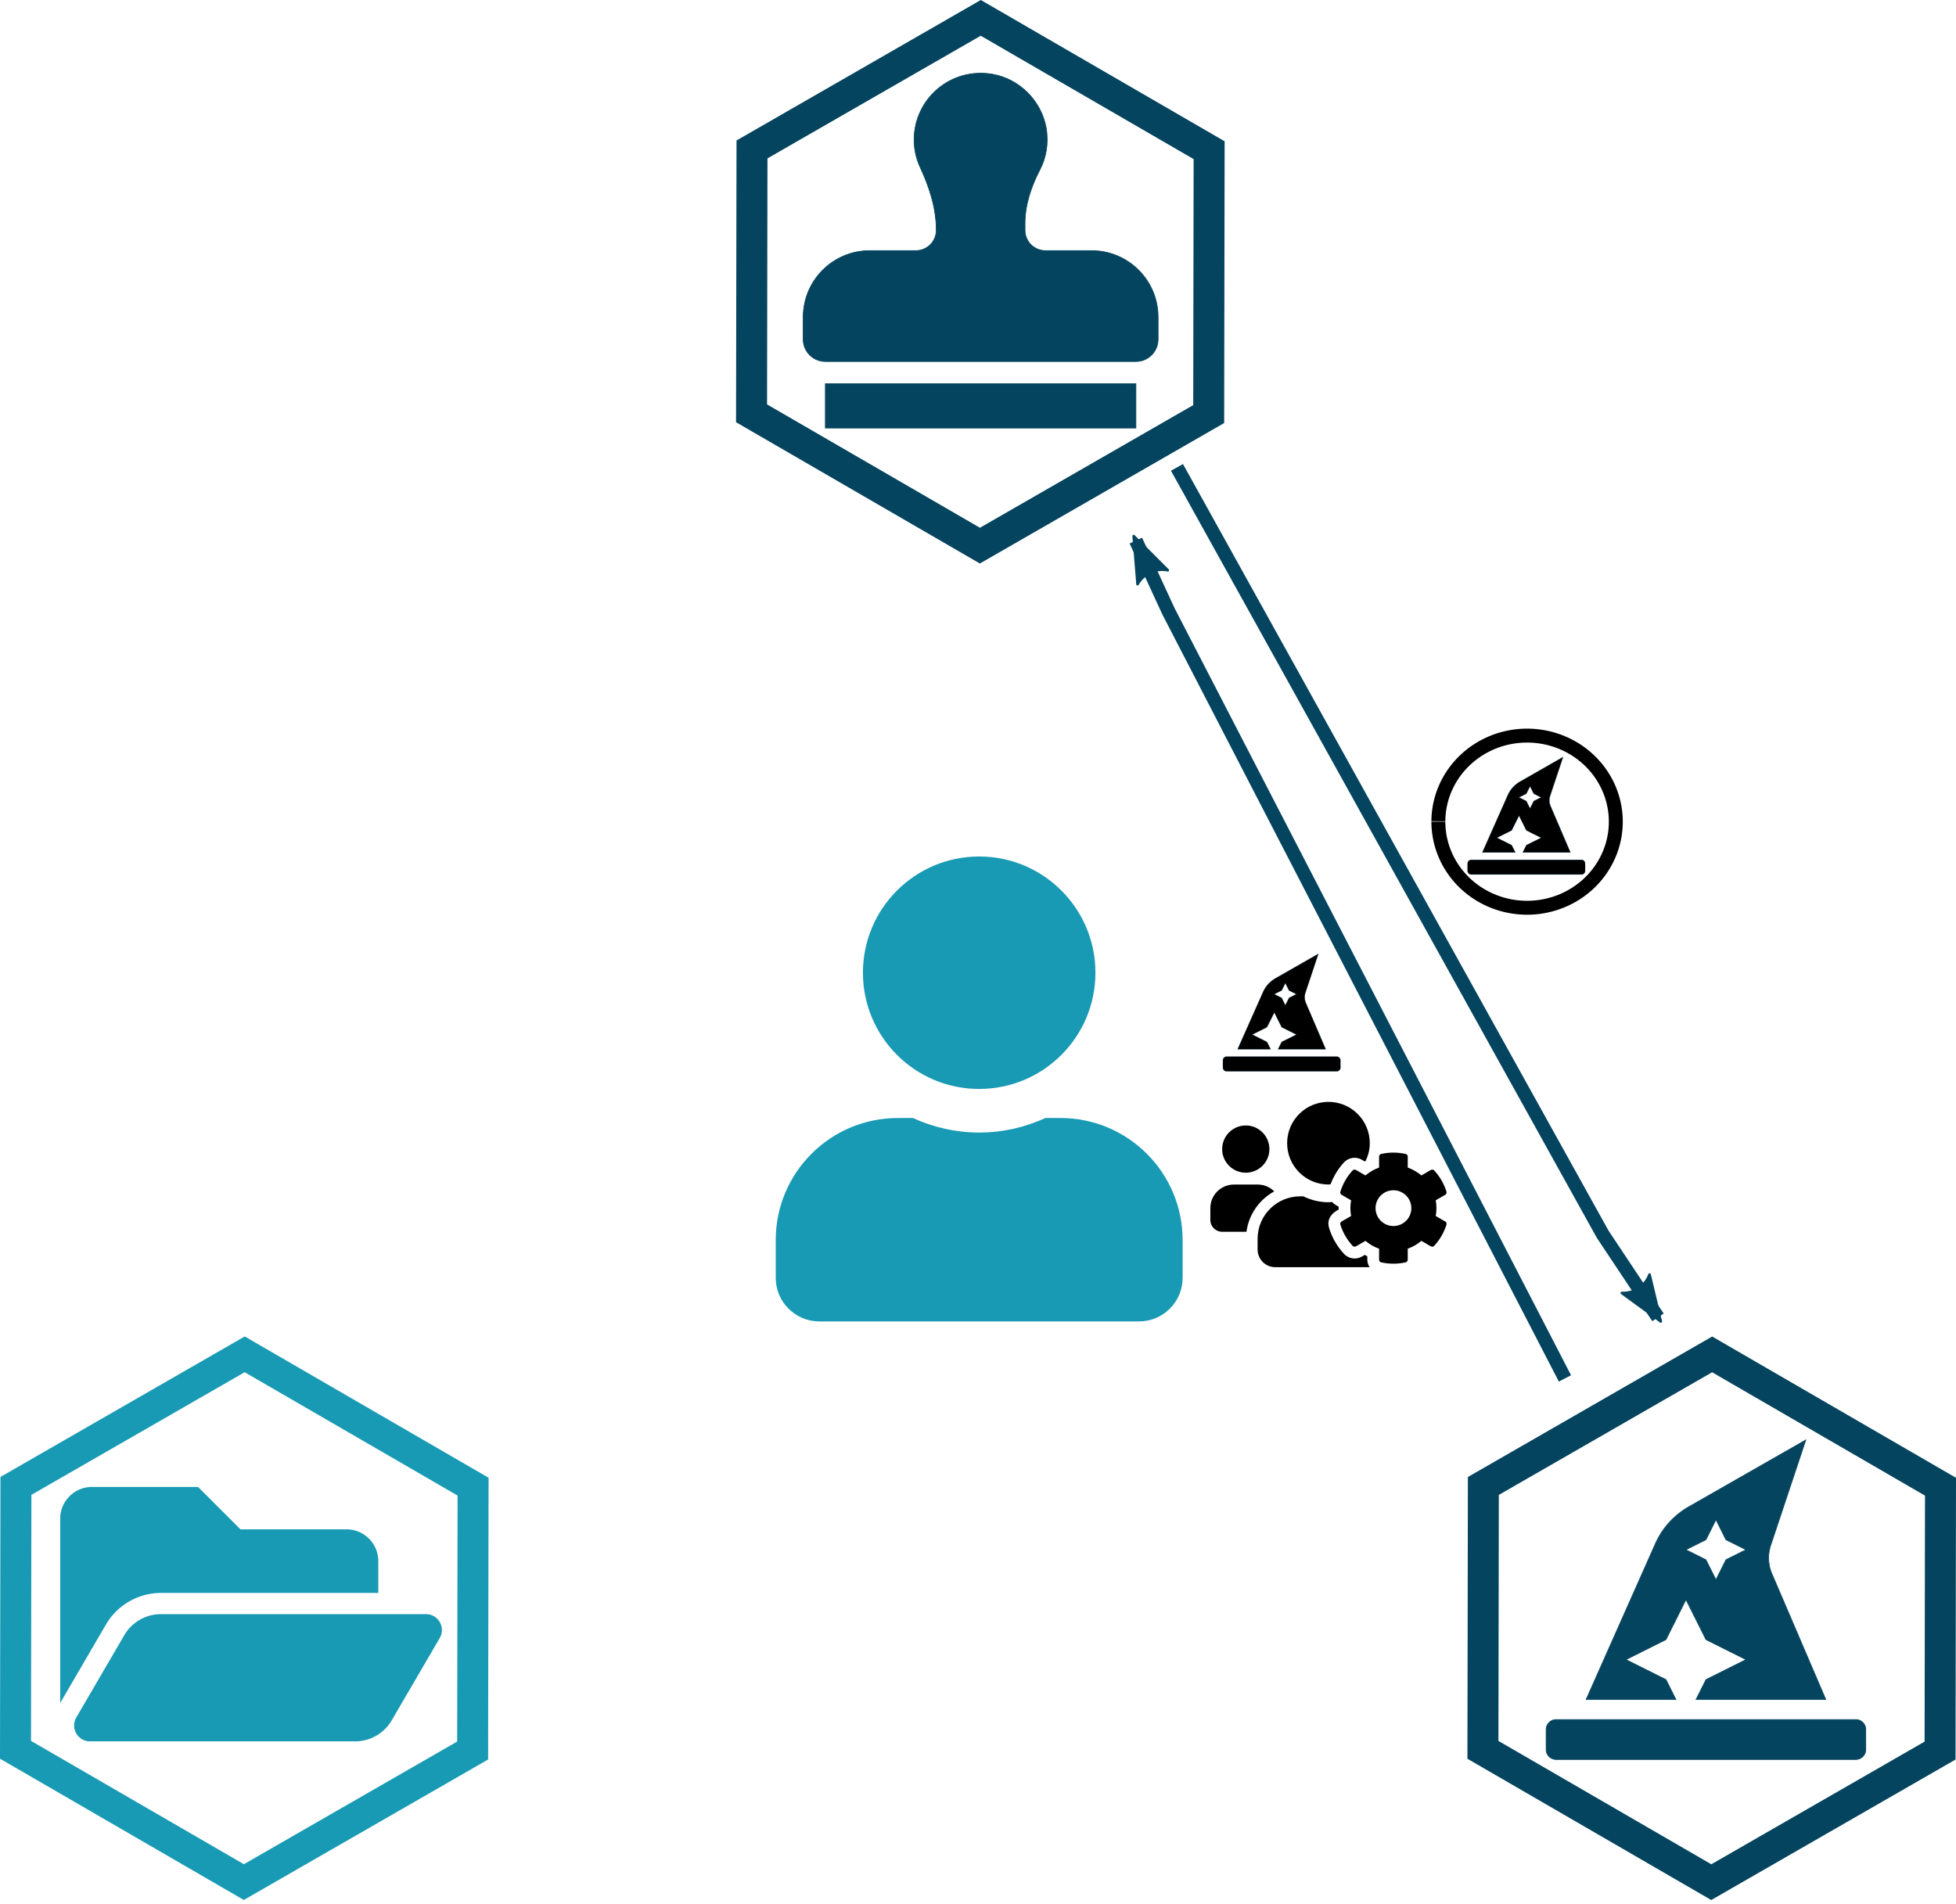 <?xml version="1.0" encoding="UTF-8" standalone="no"?>
<!-- Created with Inkscape (http://www.inkscape.org/) -->

<svg
   xmlns:dc="http://purl.org/dc/elements/1.1/"
   xmlns:cc="http://creativecommons.org/ns#"
   xmlns:rdf="http://www.w3.org/1999/02/22-rdf-syntax-ns#"
   xmlns:svg="http://www.w3.org/2000/svg"
   xmlns="http://www.w3.org/2000/svg"
   xmlns:sodipodi="http://sodipodi.sourceforge.net/DTD/sodipodi-0.dtd"
   xmlns:inkscape="http://www.inkscape.org/namespaces/inkscape"
   width="569.821mm"
   height="554.796mm"
   viewBox="0 0 569.821 554.796"
   version="1.1"
   id="svg8"
   inkscape:version="0.92.3 (2405546, 2018-03-11)"
   sodipodi:docname="static-registration.svg">
  <defs
     id="defs2">
    <marker
       inkscape:stockid="Arrow2Lend"
       orient="auto"
       refY="0"
       refX="0"
       id="marker1075"
       style="overflow:visible"
       inkscape:isstock="true">
      <path
         id="path1073"
         style="fill:#05445e;fill-opacity:1;fill-rule:evenodd;stroke:#05445e;stroke-width:0.625;stroke-linejoin:round;stroke-opacity:1"
         d="M 8.719,4.034 -2.207,0.016 8.719,-4.002 c -1.745,2.372 -1.735,5.617 -6e-7,8.035 z"
         transform="matrix(-1.1,0,0,-1.1,-1.1,0)"
         inkscape:connector-curvature="0" />
    </marker>
    <marker
       inkscape:stockid="Scissors"
       orient="auto"
       refY="0"
       refX="0"
       id="Scissors"
       style="overflow:visible"
       inkscape:isstock="true">
      <path
         id="schere"
         d="M 9.09,-3.606 C 8.12,-4.777 6.37,-4.736 5.062,-4.233 l -8.212,3.078 c -2.388,-1.307 -4.748,-0.933 -4.748,-1.569 0,-0.497 0.457,-0.388 0.388,-1.683 -0.066,-1.243 -1.364,-2.163 -2.59,-2.082 -1.227,-0.007 -2.499,0.933 -2.51,2.23 -0.091,1.306 1.007,2.52 2.307,2.605 1.522,0.227 4.218,-0.696 5.483,1.571 -0.942,1.738 -2.614,1.743 -4.126,1.656 -1.255,-0.072 -2.762,0.287 -3.361,1.521 -0.578,1.182 -0.011,2.865 1.317,3.226 1.34,0.492 3.181,-0.13 3.499,-1.671 0.246,-1.188 -0.595,-1.746 -0.273,-2.177 0.244,-0.325 1.791,-0.137 4.547,-1.375 L 5.676,4.233 C 6.8,4.547 8.173,4.536 9.168,3.431 l -9.22,-3.485 z m -18.308,-1.901 c 1.295,0.723 1.189,2.684 -0.156,3.063 -1.217,0.424 -2.771,-0.759 -2.383,-2.077 0.227,-1.082 1.653,-1.481 2.54,-0.986 z m 0.056,8.017 c 1.351,0.499 1.121,2.784 -0.252,3.092 -0.911,0.316 -2.214,-0.139 -2.306,-1.212 -0.178,-1.305 1.356,-2.484 2.558,-1.879 z"
         style="fill:#189ab4;fill-opacity:1;stroke:#189ab4;stroke-opacity:1"
         inkscape:connector-curvature="0" />
    </marker>
    <marker
       inkscape:stockid="Tail"
       orient="auto"
       refY="0"
       refX="0"
       id="Tail"
       style="overflow:visible"
       inkscape:isstock="true">
      <g
         id="g1688"
         transform="scale(-1.2)"
         style="fill:#189ab4;fill-opacity:1;stroke:#189ab4;stroke-opacity:1">
        <path
           id="path1676"
           d="M -3.805,-3.959 0.544,0"
           style="fill:#189ab4;fill-opacity:1;fill-rule:evenodd;stroke:#189ab4;stroke-width:0.8;stroke-linecap:round;stroke-opacity:1"
           inkscape:connector-curvature="0" />
        <path
           id="path1678"
           d="M -1.287,-3.959 3.062,0"
           style="fill:#189ab4;fill-opacity:1;fill-rule:evenodd;stroke:#189ab4;stroke-width:0.8;stroke-linecap:round;stroke-opacity:1"
           inkscape:connector-curvature="0" />
        <path
           id="path1680"
           d="M 1.305,-3.959 5.654,0"
           style="fill:#189ab4;fill-opacity:1;fill-rule:evenodd;stroke:#189ab4;stroke-width:0.8;stroke-linecap:round;stroke-opacity:1"
           inkscape:connector-curvature="0" />
        <path
           id="path1682"
           d="M -3.805,4.178 0.544,0.22"
           style="fill:#189ab4;fill-opacity:1;fill-rule:evenodd;stroke:#189ab4;stroke-width:0.8;stroke-linecap:round;stroke-opacity:1"
           inkscape:connector-curvature="0" />
        <path
           id="path1684"
           d="M -1.287,4.178 3.062,0.22"
           style="fill:#189ab4;fill-opacity:1;fill-rule:evenodd;stroke:#189ab4;stroke-width:0.8;stroke-linecap:round;stroke-opacity:1"
           inkscape:connector-curvature="0" />
        <path
           id="path1686"
           d="M 1.305,4.178 5.654,0.22"
           style="fill:#189ab4;fill-opacity:1;fill-rule:evenodd;stroke:#189ab4;stroke-width:0.8;stroke-linecap:round;stroke-opacity:1"
           inkscape:connector-curvature="0" />
      </g>
    </marker>
    <marker
       inkscape:isstock="true"
       style="overflow:visible"
       id="marker10385"
       refX="0"
       refY="0"
       orient="auto"
       inkscape:stockid="Arrow2Lend">
      <path
         transform="matrix(-1.1,0,0,-1.1,-1.1,0)"
         d="M 8.719,4.034 -2.207,0.016 8.719,-4.002 c -1.745,2.372 -1.735,5.617 -6e-7,8.035 z"
         style="fill:#189ab4;fill-opacity:1;fill-rule:evenodd;stroke:#189ab4;stroke-width:0.625;stroke-linejoin:round;stroke-opacity:1"
         id="path10383"
         inkscape:connector-curvature="0" />
    </marker>
    <marker
       inkscape:isstock="true"
       style="overflow:visible"
       id="marker10205"
       refX="0"
       refY="0"
       orient="auto"
       inkscape:stockid="Arrow2Lend">
      <path
         transform="matrix(-1.1,0,0,-1.1,-1.1,0)"
         d="M 8.719,4.034 -2.207,0.016 8.719,-4.002 c -1.745,2.372 -1.735,5.617 -6e-7,8.035 z"
         style="fill:#a5a5a5;fill-opacity:0;fill-rule:evenodd;stroke:#a5a5a5;stroke-width:0.625;stroke-linejoin:round;stroke-opacity:0"
         id="path10203"
         inkscape:connector-curvature="0" />
    </marker>
    <marker
       inkscape:stockid="Arrow1Lend"
       orient="auto"
       refY="0"
       refX="0"
       id="marker4933"
       style="overflow:visible"
       inkscape:isstock="true">
      <path
         id="path4931"
         d="M 0,0 5,-5 -12.5,0 5,5 Z"
         style="fill:#000000;fill-opacity:1;fill-rule:evenodd;stroke:#000000;stroke-width:1pt;stroke-opacity:1"
         transform="matrix(-0.8,0,0,-0.8,-10,0)"
         inkscape:connector-curvature="0" />
    </marker>
    <marker
       inkscape:stockid="Arrow1Lstart"
       orient="auto"
       refY="0"
       refX="0"
       id="Arrow1Lstart"
       style="overflow:visible"
       inkscape:isstock="true">
      <path
         id="path4591"
         d="M 0,0 5,-5 -12.5,0 5,5 Z"
         style="fill:#000000;fill-opacity:1;fill-rule:evenodd;stroke:#000000;stroke-width:1pt;stroke-opacity:1"
         transform="matrix(0.8,0,0,0.8,10,0)"
         inkscape:connector-curvature="0" />
    </marker>
    <marker
       inkscape:stockid="Arrow2Mend"
       orient="auto"
       refY="0"
       refX="0"
       id="Arrow2Mend"
       style="overflow:visible"
       inkscape:isstock="true">
      <path
         id="path4618"
         style="fill:#000000;fill-opacity:1;fill-rule:evenodd;stroke:#000000;stroke-width:0.625;stroke-linejoin:round;stroke-opacity:1"
         d="M 8.719,4.034 -2.207,0.016 8.719,-4.002 c -1.745,2.372 -1.735,5.617 -6e-7,8.035 z"
         transform="scale(-0.6)"
         inkscape:connector-curvature="0" />
    </marker>
    <marker
       inkscape:stockid="Arrow1Lend"
       orient="auto"
       refY="0"
       refX="0"
       id="Arrow1Lend"
       style="overflow:visible"
       inkscape:isstock="true">
      <path
         id="path4594"
         d="M 0,0 5,-5 -12.5,0 5,5 Z"
         style="fill:#000000;fill-opacity:1;fill-rule:evenodd;stroke:#000000;stroke-width:1pt;stroke-opacity:1"
         transform="matrix(-0.8,0,0,-0.8,-10,0)"
         inkscape:connector-curvature="0" />
    </marker>
    <inkscape:path-effect
       effect="spiro"
       id="path-effect4587"
       is_visible="true" />
    <marker
       inkscape:stockid="Arrow2Lend"
       orient="auto"
       refY="0"
       refX="0"
       id="marker1075-2"
       style="overflow:visible"
       inkscape:isstock="true">
      <path
         inkscape:connector-curvature="0"
         id="path1073-9"
         style="fill:#05445e;fill-opacity:1;fill-rule:evenodd;stroke:#05445e;stroke-width:0.625;stroke-linejoin:round;stroke-opacity:1"
         d="M 8.719,4.034 -2.207,0.016 8.719,-4.002 c -1.745,2.372 -1.735,5.617 -6e-7,8.035 z"
         transform="matrix(-1.1,0,0,-1.1,-1.1,0)" />
    </marker>
    <marker
       inkscape:stockid="Arrow2Lend"
       orient="auto"
       refY="0"
       refX="0"
       id="marker1075-3"
       style="overflow:visible"
       inkscape:isstock="true">
      <path
         id="path1073-6"
         style="fill:#05445e;fill-opacity:1;fill-rule:evenodd;stroke:#05445e;stroke-width:0.625;stroke-linejoin:round;stroke-opacity:1"
         d="M 8.719,4.034 -2.207,0.016 8.719,-4.002 c -1.745,2.372 -1.735,5.617 -6e-7,8.035 z"
         transform="matrix(-1.1,0,0,-1.1,-1.1,0)"
         inkscape:connector-curvature="0" />
    </marker>
    <marker
       inkscape:stockid="Arrow2Lend"
       orient="auto"
       refY="0"
       refX="0"
       id="marker1075-2-3"
       style="overflow:visible"
       inkscape:isstock="true">
      <path
         inkscape:connector-curvature="0"
         id="path1073-9-6"
         style="fill:#05445e;fill-opacity:1;fill-rule:evenodd;stroke:#05445e;stroke-width:0.625;stroke-linejoin:round;stroke-opacity:1"
         d="M 8.719,4.034 -2.207,0.016 8.719,-4.002 c -1.745,2.372 -1.735,5.617 -6e-7,8.035 z"
         transform="matrix(-1.1,0,0,-1.1,-1.1,0)" />
    </marker>
  </defs>
  <sodipodi:namedview
     id="base"
     pagecolor="#ffffff"
     bordercolor="#666666"
     borderopacity="1.0"
     inkscape:pageopacity="0.0"
     inkscape:pageshadow="2"
     inkscape:zoom="0.24748738"
     inkscape:cx="251.51108"
     inkscape:cy="937.88587"
     inkscape:document-units="mm"
     inkscape:current-layer="layer1"
     showgrid="false"
     inkscape:window-width="1920"
     inkscape:window-height="1052"
     inkscape:window-x="0"
     inkscape:window-y="0"
     inkscape:window-maximized="1"
     fit-margin-top="0"
     fit-margin-left="0"
     fit-margin-right="0"
     fit-margin-bottom="0"
     inkscape:snap-global="false"
     showguides="true"
     inkscape:guide-bbox="true">
    <sodipodi:guide
       position="285.177,361.081"
       orientation="1,0"
       id="guide930"
       inkscape:locked="false" />
  </sodipodi:namedview>
  <g
     inkscape:label="Calque 1"
     inkscape:groupmode="layer"
     id="layer1"
     transform="translate(974.923,414.989)">
    <path
       d="m -837.234,95.071 -66.65,38.335 -66.524,-38.554 0.126,-76.888 66.65,-38.335 66.524,38.554 z"
       inkscape:randomized="0"
       inkscape:rounded="0"
       inkscape:flatsided="true"
       sodipodi:arg2="1.0488424"
       sodipodi:arg1="0.5252436"
       sodipodi:r2="66.587135"
       sodipodi:r1="76.888199"
       sodipodi:cy="56.517017"
       sodipodi:cx="-903.75787"
       sodipodi:sides="6"
       id="path2549"
       style="fill:none;fill-opacity:1;stroke:#189ab4;stroke-width:9.022;stroke-miterlimit:4;stroke-dasharray:none;stroke-opacity:1"
       sodipodi:type="star" />
    <path
       inkscape:connector-curvature="0"
       d="m -846.823,62.301 -13.982,23.969 a 12.355,12.355 0 0 1 -10.672,6.13 h -77.216 c -3.576,0 -5.804,-3.879 -4.002,-6.968 l 13.982,-23.969 a 12.356,12.356 0 0 1 10.673,-6.13 h 77.216 c 3.576,0 5.804,3.879 4.002,6.968 z m -81.218,-13.146 h 63.323 v -9.267 c 0,-5.118 -4.149,-9.267 -9.267,-9.267 h -30.889 l -12.356,-12.356 h -30.889 c -5.118,0 -9.267,4.149 -9.267,9.267 v 53.679 l 13.336,-22.861 c 3.308,-5.672 9.443,-9.195 16.009,-9.195 z"
       id="path2-3"
       style="fill:#189ab4;fill-opacity:1;stroke-width:0.193" />
    <path
       sodipodi:type="star"
       style="fill:none;fill-opacity:1;stroke:#05445e;stroke-width:9.022;stroke-miterlimit:4;stroke-dasharray:none;stroke-opacity:1"
       id="path2549-6"
       sodipodi:sides="6"
       sodipodi:cx="-476.26761"
       sodipodi:cy="56.53569"
       sodipodi:r1="76.888199"
       sodipodi:r2="66.587135"
       sodipodi:arg1="0.5252436"
       sodipodi:arg2="1.0488424"
       inkscape:flatsided="true"
       inkscape:rounded="0"
       inkscape:randomized="0"
       d="m -409.744,95.089 -66.65,38.335 -66.524,-38.554 0.126,-76.888 66.65,-38.335 66.524,38.554 z" />
    <path
       style="fill:#05445e;fill-opacity:1;stroke-width:0.182;stroke:#05445e;stroke-opacity:1"
       id="path2-7"
       d="m -434.288,86.044 h -87.312 c -1.608,0 -2.91,1.302 -2.91,2.91 v 5.821 c 0,1.608 1.302,2.91 2.91,2.91 h 87.312 c 1.608,0 2.91,-1.302 2.91,-2.91 v -5.821 c 0,-1.608 -1.302,-2.91 -2.91,-2.91 z m -55.298,-11.642 -11.642,-5.821 11.642,-5.821 5.821,-11.642 5.821,11.642 11.642,5.821 -11.642,5.821 -2.91,5.821 h 37.835 l -15.718,-36.677 a 11.633,11.633 0 0 1 -0.344,-8.267 l 10.241,-30.727 -34.121,19.498 a 23.281,23.281 0 0 0 -9.724,10.759 l -20.184,45.413 h 26.194 z m 11.642,-40.746 2.91,-5.821 2.91,5.821 5.821,2.91 -5.821,2.91 -2.91,5.821 -2.91,-5.821 -5.821,-2.91 z"
       inkscape:connector-curvature="0" />
    <path
       sodipodi:type="star"
       style="fill:none;fill-opacity:1;stroke:#05445e;stroke-width:9.022;stroke-miterlimit:4;stroke-dasharray:none;stroke-opacity:1"
       id="path2549-7"
       sodipodi:sides="6"
       sodipodi:cx="-689.3296"
       sodipodi:cy="-332.89221"
       sodipodi:r1="76.888199"
       sodipodi:r2="66.587135"
       sodipodi:arg1="0.5252436"
       sodipodi:arg2="1.0488424"
       inkscape:flatsided="true"
       inkscape:rounded="0"
       inkscape:randomized="0"
       d="m -622.806,-294.339 -66.65,38.335 -66.524,-38.554 0.126,-76.888 66.65,-38.335 66.524,38.554 z" />
    <path
       style="fill:#05445e;fill-opacity:1;stroke:#05445e;stroke-width:0.202;stroke-opacity:1"
       id="path2-35"
       d="m -734.479,-290.271 h 90.47 v -12.924 h -90.47 z m 77.546,-51.697 h -13.441 c -3.284,0 -5.945,-2.662 -5.945,-5.945 v -1.91 c 0,-5.527 1.793,-10.786 4.334,-15.695 1.84,-3.556 2.605,-7.753 1.828,-12.201 -1.367,-7.831 -7.769,-14.277 -15.602,-15.64 -12.244,-2.131 -22.87,7.234 -22.87,19.081 0,2.86 0.63,5.561 1.755,7.993 2.692,5.826 4.707,11.939 4.707,18.359 v 0.014 c 0,3.284 -2.662,5.945 -5.945,5.945 h -13.441 c -10.707,0 -19.386,8.679 -19.386,19.386 v 6.462 c 0,3.568 2.894,6.462 6.462,6.462 h 90.47 c 3.568,0 6.462,-2.894 6.462,-6.462 v -6.462 c 0,-10.707 -8.679,-19.386 -19.386,-19.386 z"
       inkscape:connector-curvature="0" />
    <path
       inkscape:connector-curvature="0"
       d="m -689.668,-97.695 c 18.706,0 33.867,-15.161 33.867,-33.867 0,-18.706 -15.161,-33.867 -33.867,-33.867 -18.706,0 -33.867,15.161 -33.867,33.867 0,18.706 15.161,33.867 33.867,33.867 z m 23.707,8.467 h -4.419 c -5.874,2.699 -12.409,4.233 -19.288,4.233 -6.879,0 -13.388,-1.535 -19.288,-4.233 h -4.419 c -19.632,0 -35.56,15.928 -35.56,35.56 v 11.007 c 0,7.011 5.689,12.7 12.7,12.7 h 93.133 c 7.011,0 12.7,-5.689 12.7,-12.7 v -11.007 c 0,-19.632 -15.928,-35.56 -35.56,-35.56 z"
       id="path2-6"
       style="fill:#189ab4;fill-opacity:1;stroke-width:0.265" />
    <rect
       style="fill:#ffffff;fill-opacity:1;stroke:#ffffff;stroke-width:1.35;stroke-miterlimit:4;stroke-dasharray:none;stroke-opacity:1"
       id="rect4544"
       width="0"
       height="29.296"
       x="-489.421"
       y="-122.404" />
    <path
       inkscape:connector-curvature="0"
       style="fill:#000000;fill-opacity:1;stroke-width:0.108"
       d="m -556.671,-60.675 c 0.28,-1.516 0.28,-3.065 0,-4.581 l 2.775,-1.602 c 0.323,-0.183 0.462,-0.559 0.355,-0.914 -0.721,-2.323 -1.957,-4.431 -3.571,-6.173 -0.247,-0.269 -0.645,-0.333 -0.968,-0.151 l -2.775,1.602 c -1.172,-1 -2.517,-1.775 -3.968,-2.291 v -3.205 c 0,-0.366 -0.258,-0.688 -0.613,-0.764 -2.398,-0.538 -4.84,-0.516 -7.12,0 -0.355,0.075 -0.613,0.398 -0.613,0.764 v 3.205 c -1.452,0.516 -2.796,1.291 -3.968,2.291 l -2.775,-1.602 c -0.312,-0.183 -0.721,-0.118 -0.968,0.151 -1.613,1.742 -2.85,3.85 -3.571,6.173 -0.108,0.355 0.043,0.731 0.355,0.914 l 2.775,1.602 c -0.28,1.516 -0.28,3.065 0,4.581 l -2.775,1.602 c -0.323,0.183 -0.462,0.559 -0.355,0.914 0.721,2.323 1.957,4.42 3.571,6.173 0.247,0.269 0.645,0.333 0.968,0.151 l 2.775,-1.602 c 1.172,1 2.517,1.775 3.968,2.291 v 3.205 c 0,0.366 0.258,0.688 0.613,0.764 2.398,0.538 4.84,0.516 7.12,0 0.355,-0.075 0.613,-0.398 0.613,-0.764 v -3.205 c 1.452,-0.516 2.796,-1.291 3.968,-2.291 l 2.775,1.602 c 0.312,0.183 0.721,0.118 0.968,-0.151 1.613,-1.742 2.85,-3.85 3.571,-6.173 0.108,-0.355 -0.043,-0.731 -0.355,-0.914 z m -12.314,2.925 c -2.882,0 -5.216,-2.345 -5.216,-5.216 0,-2.871 2.345,-5.216 5.216,-5.216 2.871,0 5.216,2.345 5.216,5.216 0,2.871 -2.334,5.216 -5.216,5.216 z m -43.018,-15.54 c 3.796,0 6.883,-3.087 6.883,-6.883 0,-3.796 -3.087,-6.883 -6.883,-6.883 -3.796,0 -6.883,3.087 -6.883,6.883 0,3.796 3.087,6.883 6.883,6.883 z m 24.09,3.441 c 0.204,0 0.398,-0.054 0.602,-0.065 0.893,-2.334 2.205,-4.528 3.904,-6.367 0.796,-0.86 1.925,-1.355 3.108,-1.355 0.742,0 1.473,0.194 2.108,0.57 l 0.85,0.495 c 0.086,-0.054 0.172,-0.097 0.258,-0.151 0.753,-1.57 1.205,-3.312 1.205,-5.162 0,-6.657 -5.388,-12.045 -12.045,-12.045 -6.657,0 -12.034,5.377 -12.034,12.034 0,6.657 5.388,12.045 12.045,12.045 z m 11.314,20.918 c -0.247,-0.129 -0.495,-0.28 -0.731,-0.419 -0.882,0.516 -1.645,1.054 -2.958,1.054 -1.172,0 -2.301,-0.495 -3.108,-1.355 -1.968,-2.129 -3.474,-4.721 -4.323,-7.485 -1.151,-3.71 2.678,-5.345 2.775,-5.41 -0.011,-0.28 -0.011,-0.559 0,-0.839 l -0.85,-0.495 c -0.409,-0.237 -0.753,-0.538 -1.054,-0.871 -0.355,0.021 -0.699,0.065 -1.054,0.065 -2.646,0 -5.119,-0.645 -7.367,-1.721 h -0.893 c -6.851,0 -12.4,5.549 -12.4,12.389 v 3.097 c 0,2.85 2.312,5.162 5.162,5.162 h 27.467 c -0.398,-0.645 -0.667,-1.377 -0.667,-2.183 z m -27.112,-18.917 c -1.248,-1.237 -2.958,-2 -4.85,-2 h -6.883 c -3.796,0 -6.883,3.087 -6.883,6.883 v 3.441 c 0,1.904 1.538,3.441 3.441,3.441 h 7.087 c 0.678,-5.098 3.753,-9.389 8.087,-11.766 z"
       id="path2" />
    <path
       style="fill:none;stroke:#05445e;stroke-width:4;stroke-linecap:butt;stroke-linejoin:miter;stroke-miterlimit:4;stroke-dasharray:none;stroke-opacity:1;marker-end:url(#marker1075-3)"
       d="m -519.025,-13.353 -115.46,-223.437 -9.546,-20.679"
       id="path981"
       inkscape:connector-curvature="0"
       sodipodi:nodetypes="ccc" />
    <path
       style="fill:none;stroke:#05445e;stroke-width:4;stroke-linecap:butt;stroke-linejoin:miter;stroke-miterlimit:4;stroke-dasharray:none;stroke-opacity:1;marker-end:url(#marker1075-2-3)"
       d="m -632.048,-278.804 124.013,223.437 16.112,24.222"
       id="path981-7"
       inkscape:connector-curvature="0"
       sodipodi:nodetypes="ccc" />
    <path
       style="fill:none;fill-opacity:1;stroke:#000000;stroke-width:4.059;stroke-miterlimit:4;stroke-dasharray:none;stroke-opacity:1"
       id="path1370"
       sodipodi:type="arc"
       sodipodi:cx="-530.05341"
       sodipodi:cy="-175.57092"
       sodipodi:rx="25.845322"
       sodipodi:ry="25.080017"
       sodipodi:start="3.1467414"
       sodipodi:end="3.1415927"
       d="m -555.898,-175.7 a 25.845,25.08 0 0 1 25.945,-24.951 25.845,25.08 0 0 1 25.745,25.144 25.845,25.08 0 0 1 -25.878,25.015 25.845,25.08 0 0 1 -25.812,-25.08"
       sodipodi:open="true" />
    <path
       style="fill:#000000;fill-opacity:1;stroke:#05445e;stroke-width:0.067;stroke-opacity:1"
       id="path2-7-5"
       d="m -514.212,-164.46 h -32.1 c -0.591,0 -1.07,0.479 -1.07,1.07 v 2.14 c 0,0.591 0.479,1.07 1.07,1.07 h 32.1 c 0.591,0 1.07,-0.479 1.07,-1.07 v -2.14 c 0,-0.591 -0.479,-1.07 -1.07,-1.07 z m -20.33,-4.28 -4.28,-2.14 4.28,-2.14 2.14,-4.28 2.14,4.28 4.28,2.14 -4.28,2.14 -1.07,2.14 h 13.91 l -5.779,-13.484 a 4.277,4.277 0 0 1 -0.126,-3.039 l 3.765,-11.296 -12.544,7.168 a 8.559,8.559 0 0 0 -3.575,3.956 l -7.42,16.696 h 9.63 z m 4.28,-14.98 1.07,-2.14 1.07,2.14 2.14,1.07 -2.14,1.07 -1.07,2.14 -1.07,-2.14 -2.14,-1.07 z"
       inkscape:connector-curvature="0" />
    <path
       style="fill:#000000;fill-opacity:1;stroke:#05445e;stroke-width:0.067;stroke-opacity:1"
       id="path2-7-5-3"
       d="m -585.498,-107.12 h -32.1 c -0.591,0 -1.07,0.479 -1.07,1.07 v 2.14 c 0,0.591 0.479,1.07 1.07,1.07 h 32.1 c 0.591,0 1.07,-0.479 1.07,-1.07 v -2.14 c 0,-0.591 -0.479,-1.07 -1.07,-1.07 z m -20.33,-4.28 -4.28,-2.14 4.28,-2.14 2.14,-4.28 2.14,4.28 4.28,2.14 -4.28,2.14 -1.07,2.14 h 13.91 l -5.779,-13.484 a 4.277,4.277 0 0 1 -0.126,-3.039 l 3.765,-11.296 -12.544,7.168 a 8.559,8.559 0 0 0 -3.575,3.956 l -7.42,16.696 h 9.63 z m 4.28,-14.98 1.07,-2.14 1.07,2.14 2.14,1.07 -2.14,1.07 -1.07,2.14 -1.07,-2.14 -2.14,-1.07 z"
       inkscape:connector-curvature="0" />
  </g>
</svg>
